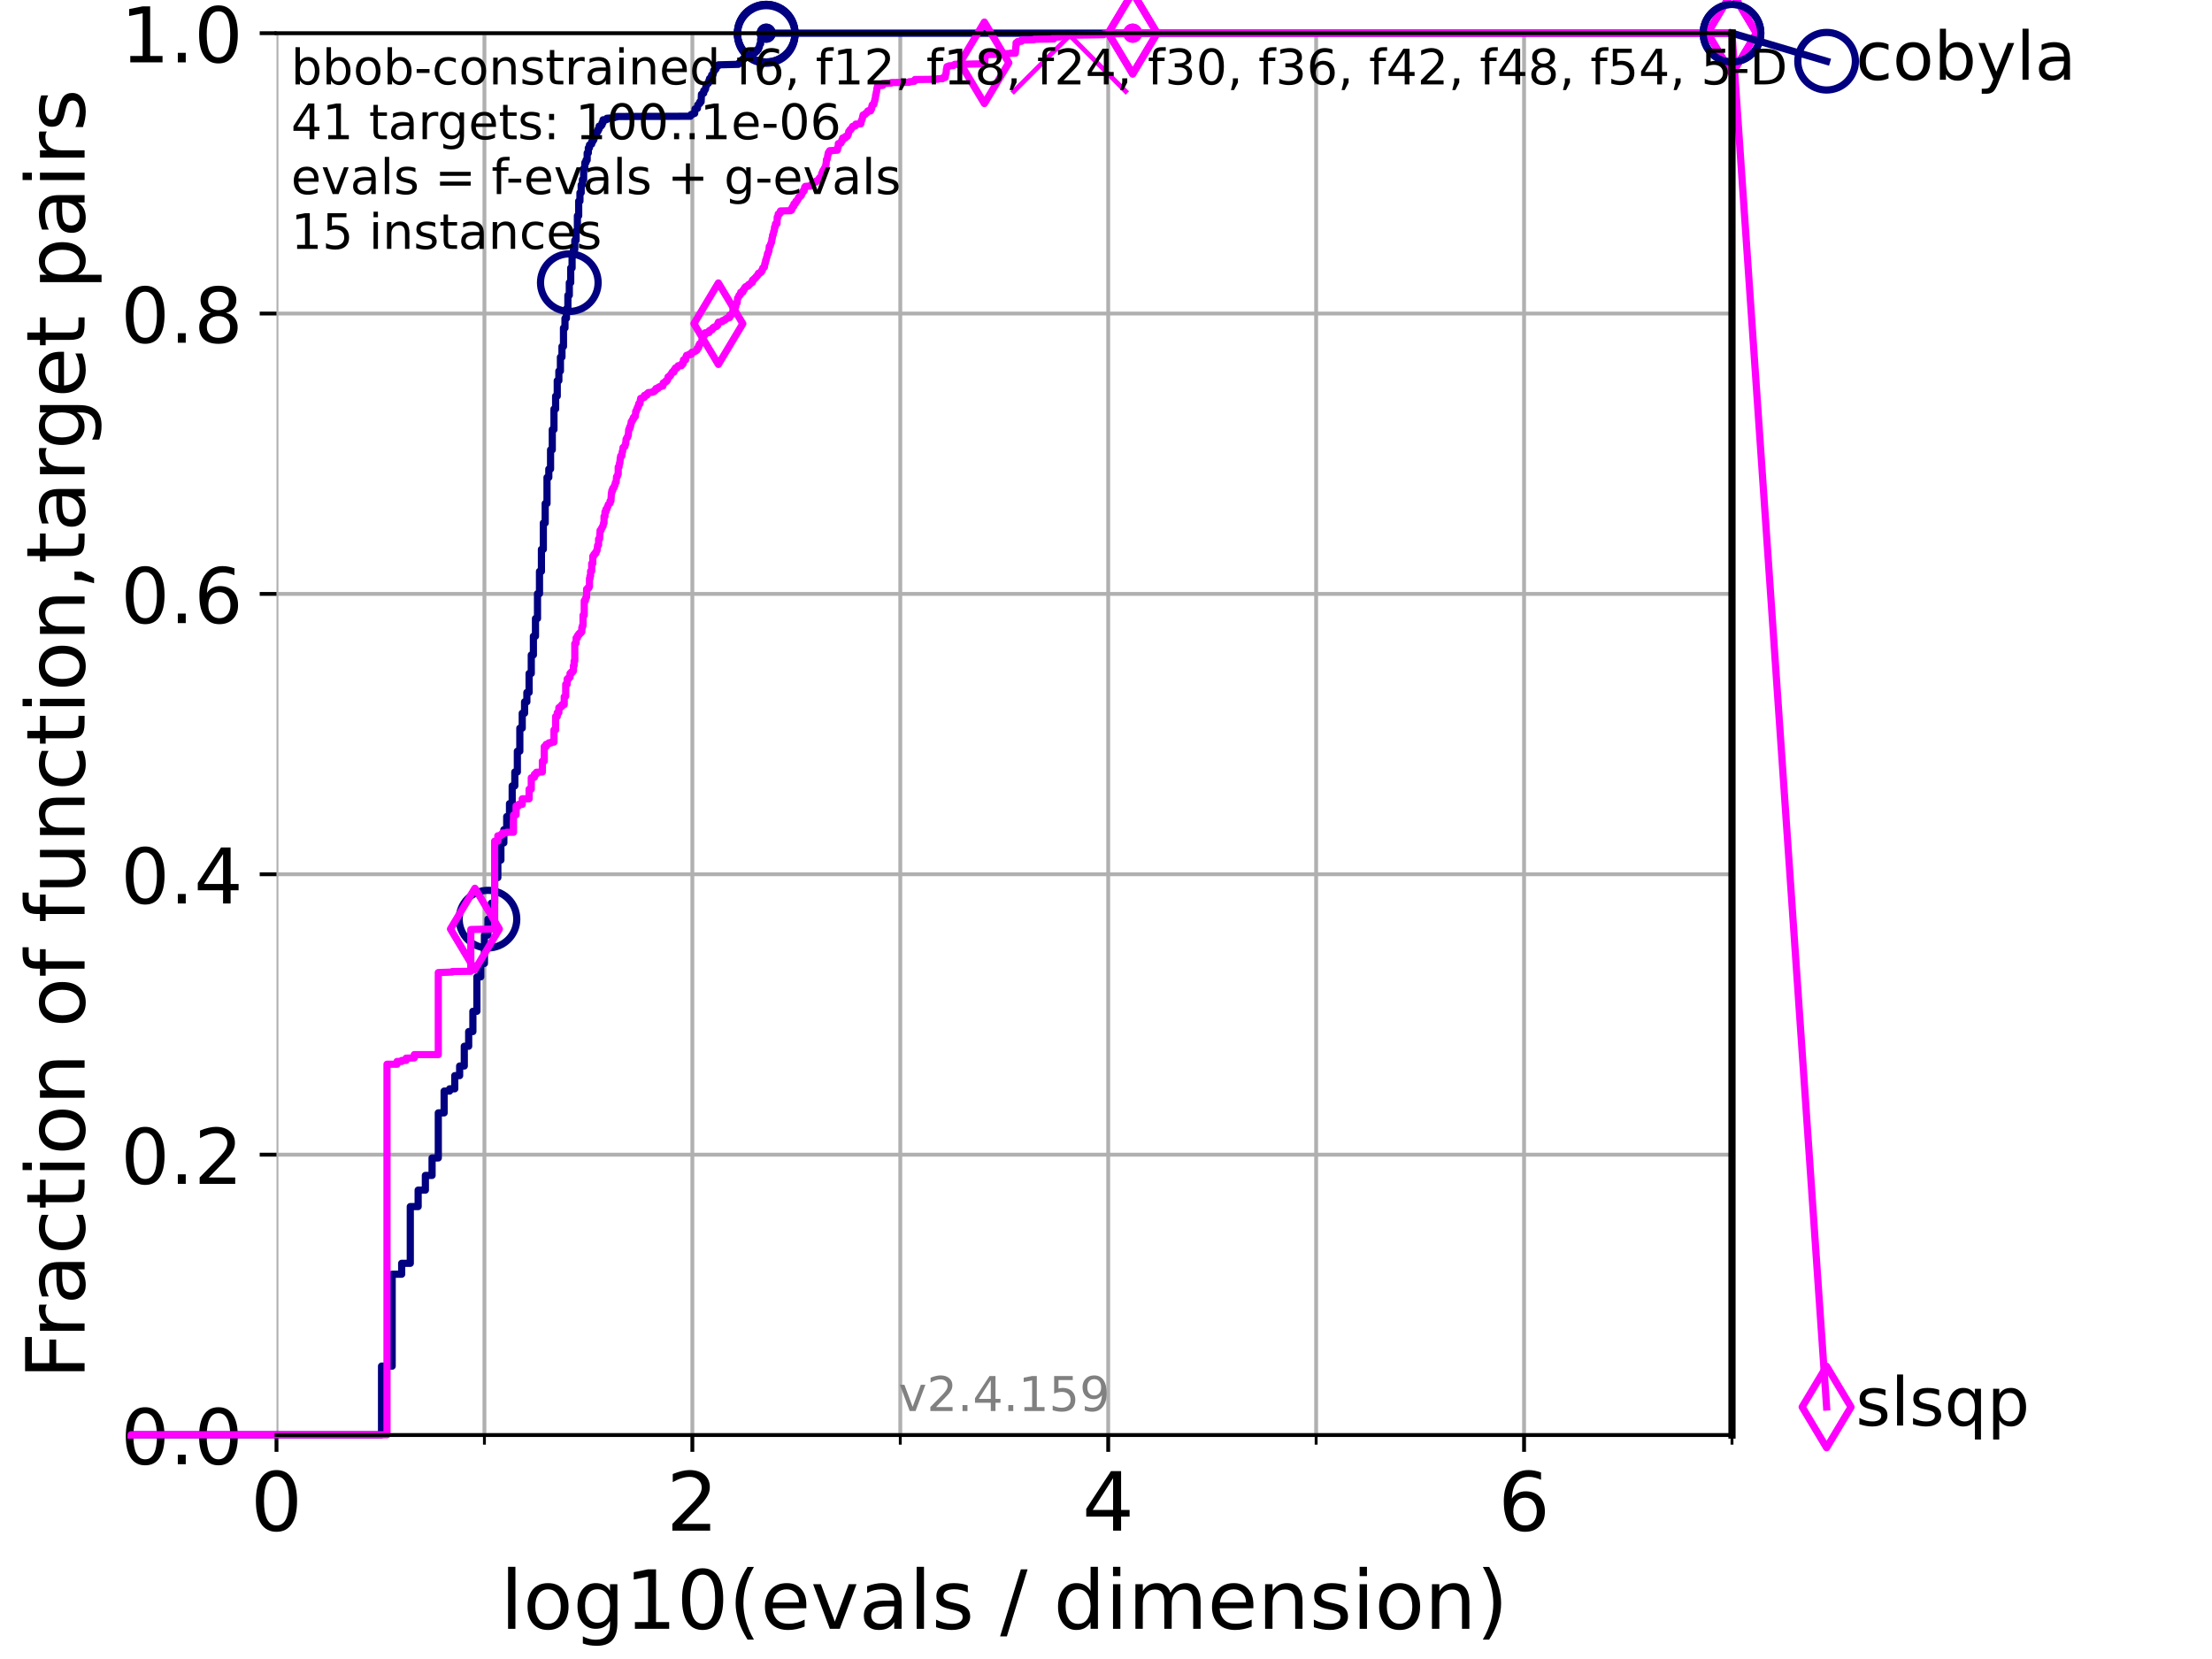 <?xml version="1.0" encoding="utf-8" standalone="no"?>
<!DOCTYPE svg PUBLIC "-//W3C//DTD SVG 1.1//EN"
  "http://www.w3.org/Graphics/SVG/1.1/DTD/svg11.dtd">
<!-- Created with matplotlib (https://matplotlib.org/) -->
<svg height="345.6pt" version="1.1" viewBox="0 0 460.8 345.6" width="460.8pt" xmlns="http://www.w3.org/2000/svg" xmlns:xlink="http://www.w3.org/1999/xlink">
 <defs>
  <style type="text/css">*{stroke-linecap:butt;stroke-linejoin:round;}</style>
 </defs>
 <g id="figure_1">
  <g id="patch_1">
   <path d="M 0 345.6 
L 460.8 345.6 
L 460.8 0 
L 0 0 
z
" style="fill:#ffffff;"/>
  </g>
  <g id="axes_1">
   <g id="patch_2">
    <path d="M 57.6 298.944 
L 360.806 298.944 
L 360.806 6.912 
L 57.6 6.912 
z
" style="fill:#ffffff;"/>
   </g>
   <g id="matplotlib.axis_1">
    <g id="xtick_1">
     <g id="line2d_1">
      <path clip-path="url(#p487e17df7c)" d="M 57.6 298.944 
L 57.6 6.912 
" style="fill:none;stroke:#b0b0b0;stroke-linecap:square;stroke-width:0.8;"/>
     </g>
     <g id="line2d_2">
      <defs>
       <path d="M 0 0 
L 0 3.5 
" id="m98d1965d28" style="stroke:#000000;stroke-width:0.8;"/>
      </defs>
      <g>
       <use style="stroke:#000000;stroke-width:0.8;" x="57.6" xlink:href="#m98d1965d28" y="298.944"/>
      </g>
     </g>
     <g id="text_1">
      <!-- 0 -->
      <g transform="translate(52.192 318.861)scale(0.17 -0.17)">
       <defs>
        <path d="M 31.781 66.406 
Q 24.172 66.406 20.328 58.906 
Q 16.5 51.422 16.5 36.375 
Q 16.5 21.391 20.328 13.891 
Q 24.172 6.391 31.781 6.391 
Q 39.453 6.391 43.281 13.891 
Q 47.125 21.391 47.125 36.375 
Q 47.125 51.422 43.281 58.906 
Q 39.453 66.406 31.781 66.406 
z
M 31.781 74.219 
Q 44.047 74.219 50.516 64.516 
Q 56.984 54.828 56.984 36.375 
Q 56.984 17.969 50.516 8.266 
Q 44.047 -1.422 31.781 -1.422 
Q 19.531 -1.422 13.062 8.266 
Q 6.594 17.969 6.594 36.375 
Q 6.594 54.828 13.062 64.516 
Q 19.531 74.219 31.781 74.219 
z
" id="DejaVuSans-48"/>
       </defs>
       <use xlink:href="#DejaVuSans-48"/>
      </g>
     </g>
    </g>
    <g id="xtick_2">
     <g id="line2d_3">
      <path clip-path="url(#p487e17df7c)" d="M 144.23 298.944 
L 144.23 6.912 
" style="fill:none;stroke:#b0b0b0;stroke-linecap:square;stroke-width:0.8;"/>
     </g>
     <g id="line2d_4">
      <g>
       <use style="stroke:#000000;stroke-width:0.8;" x="144.23" xlink:href="#m98d1965d28" y="298.944"/>
      </g>
     </g>
     <g id="text_2">
      <!-- 2 -->
      <g transform="translate(138.822 318.861)scale(0.17 -0.17)">
       <defs>
        <path d="M 19.188 8.297 
L 53.609 8.297 
L 53.609 0 
L 7.328 0 
L 7.328 8.297 
Q 12.938 14.109 22.625 23.891 
Q 32.328 33.688 34.812 36.531 
Q 39.547 41.844 41.422 45.531 
Q 43.312 49.219 43.312 52.781 
Q 43.312 58.594 39.234 62.25 
Q 35.156 65.922 28.609 65.922 
Q 23.969 65.922 18.812 64.312 
Q 13.672 62.703 7.812 59.422 
L 7.812 69.391 
Q 13.766 71.781 18.938 73 
Q 24.125 74.219 28.422 74.219 
Q 39.75 74.219 46.484 68.547 
Q 53.219 62.891 53.219 53.422 
Q 53.219 48.922 51.531 44.891 
Q 49.859 40.875 45.406 35.406 
Q 44.188 33.984 37.641 27.219 
Q 31.109 20.453 19.188 8.297 
z
" id="DejaVuSans-50"/>
       </defs>
       <use xlink:href="#DejaVuSans-50"/>
      </g>
     </g>
    </g>
    <g id="xtick_3">
     <g id="line2d_5">
      <path clip-path="url(#p487e17df7c)" d="M 230.861 298.944 
L 230.861 6.912 
" style="fill:none;stroke:#b0b0b0;stroke-linecap:square;stroke-width:0.8;"/>
     </g>
     <g id="line2d_6">
      <g>
       <use style="stroke:#000000;stroke-width:0.8;" x="230.861" xlink:href="#m98d1965d28" y="298.944"/>
      </g>
     </g>
     <g id="text_3">
      <!-- 4 -->
      <g transform="translate(225.453 318.861)scale(0.17 -0.17)">
       <defs>
        <path d="M 37.797 64.312 
L 12.891 25.391 
L 37.797 25.391 
z
M 35.203 72.906 
L 47.609 72.906 
L 47.609 25.391 
L 58.016 25.391 
L 58.016 17.188 
L 47.609 17.188 
L 47.609 0 
L 37.797 0 
L 37.797 17.188 
L 4.891 17.188 
L 4.891 26.703 
z
" id="DejaVuSans-52"/>
       </defs>
       <use xlink:href="#DejaVuSans-52"/>
      </g>
     </g>
    </g>
    <g id="xtick_4">
     <g id="line2d_7">
      <path clip-path="url(#p487e17df7c)" d="M 317.491 298.944 
L 317.491 6.912 
" style="fill:none;stroke:#b0b0b0;stroke-linecap:square;stroke-width:0.8;"/>
     </g>
     <g id="line2d_8">
      <g>
       <use style="stroke:#000000;stroke-width:0.8;" x="317.491" xlink:href="#m98d1965d28" y="298.944"/>
      </g>
     </g>
     <g id="text_4">
      <!-- 6 -->
      <g transform="translate(312.083 318.861)scale(0.17 -0.17)">
       <defs>
        <path d="M 33.016 40.375 
Q 26.375 40.375 22.484 35.828 
Q 18.609 31.297 18.609 23.391 
Q 18.609 15.531 22.484 10.953 
Q 26.375 6.391 33.016 6.391 
Q 39.656 6.391 43.531 10.953 
Q 47.406 15.531 47.406 23.391 
Q 47.406 31.297 43.531 35.828 
Q 39.656 40.375 33.016 40.375 
z
M 52.594 71.297 
L 52.594 62.312 
Q 48.875 64.062 45.094 64.984 
Q 41.312 65.922 37.594 65.922 
Q 27.828 65.922 22.672 59.328 
Q 17.531 52.734 16.797 39.406 
Q 19.672 43.656 24.016 45.922 
Q 28.375 48.188 33.594 48.188 
Q 44.578 48.188 50.953 41.516 
Q 57.328 34.859 57.328 23.391 
Q 57.328 12.156 50.688 5.359 
Q 44.047 -1.422 33.016 -1.422 
Q 20.359 -1.422 13.672 8.266 
Q 6.984 17.969 6.984 36.375 
Q 6.984 53.656 15.188 63.938 
Q 23.391 74.219 37.203 74.219 
Q 40.922 74.219 44.703 73.484 
Q 48.484 72.75 52.594 71.297 
z
" id="DejaVuSans-54"/>
       </defs>
       <use xlink:href="#DejaVuSans-54"/>
      </g>
     </g>
    </g>
    <g id="xtick_5">
     <g id="line2d_9">
      <path clip-path="url(#p487e17df7c)" d="M 100.915 298.944 
L 100.915 6.912 
" style="fill:none;stroke:#b0b0b0;stroke-linecap:square;stroke-width:0.8;"/>
     </g>
     <g id="line2d_10">
      <defs>
       <path d="M 0 0 
L 0 2 
" id="ma14f2b3150" style="stroke:#000000;stroke-width:0.6;"/>
      </defs>
      <g>
       <use style="stroke:#000000;stroke-width:0.6;" x="100.915" xlink:href="#ma14f2b3150" y="298.944"/>
      </g>
     </g>
    </g>
    <g id="xtick_6">
     <g id="line2d_11">
      <path clip-path="url(#p487e17df7c)" d="M 187.546 298.944 
L 187.546 6.912 
" style="fill:none;stroke:#b0b0b0;stroke-linecap:square;stroke-width:0.8;"/>
     </g>
     <g id="line2d_12">
      <g>
       <use style="stroke:#000000;stroke-width:0.6;" x="187.546" xlink:href="#ma14f2b3150" y="298.944"/>
      </g>
     </g>
    </g>
    <g id="xtick_7">
     <g id="line2d_13">
      <path clip-path="url(#p487e17df7c)" d="M 274.176 298.944 
L 274.176 6.912 
" style="fill:none;stroke:#b0b0b0;stroke-linecap:square;stroke-width:0.8;"/>
     </g>
     <g id="line2d_14">
      <g>
       <use style="stroke:#000000;stroke-width:0.6;" x="274.176" xlink:href="#ma14f2b3150" y="298.944"/>
      </g>
     </g>
    </g>
    <g id="xtick_8">
     <g id="line2d_15">
      <path clip-path="url(#p487e17df7c)" d="M 360.806 298.944 
L 360.806 6.912 
" style="fill:none;stroke:#b0b0b0;stroke-linecap:square;stroke-width:0.8;"/>
     </g>
     <g id="line2d_16">
      <g>
       <use style="stroke:#000000;stroke-width:0.6;" x="360.806" xlink:href="#ma14f2b3150" y="298.944"/>
      </g>
     </g>
    </g>
    <g id="text_5">
     <!-- log10(evals / dimension) -->
     <g transform="translate(104.239 339.314)scale(0.17 -0.17)">
      <defs>
       <path d="M 9.422 75.984 
L 18.406 75.984 
L 18.406 0 
L 9.422 0 
z
" id="DejaVuSans-108"/>
       <path d="M 30.609 48.391 
Q 23.391 48.391 19.188 42.75 
Q 14.984 37.109 14.984 27.297 
Q 14.984 17.484 19.156 11.844 
Q 23.344 6.203 30.609 6.203 
Q 37.797 6.203 41.984 11.859 
Q 46.188 17.531 46.188 27.297 
Q 46.188 37.016 41.984 42.703 
Q 37.797 48.391 30.609 48.391 
z
M 30.609 56 
Q 42.328 56 49.016 48.375 
Q 55.719 40.766 55.719 27.297 
Q 55.719 13.875 49.016 6.219 
Q 42.328 -1.422 30.609 -1.422 
Q 18.844 -1.422 12.172 6.219 
Q 5.516 13.875 5.516 27.297 
Q 5.516 40.766 12.172 48.375 
Q 18.844 56 30.609 56 
z
" id="DejaVuSans-111"/>
       <path d="M 45.406 27.984 
Q 45.406 37.75 41.375 43.109 
Q 37.359 48.484 30.078 48.484 
Q 22.859 48.484 18.828 43.109 
Q 14.797 37.75 14.797 27.984 
Q 14.797 18.266 18.828 12.891 
Q 22.859 7.516 30.078 7.516 
Q 37.359 7.516 41.375 12.891 
Q 45.406 18.266 45.406 27.984 
z
M 54.391 6.781 
Q 54.391 -7.172 48.188 -13.984 
Q 42 -20.797 29.203 -20.797 
Q 24.469 -20.797 20.266 -20.094 
Q 16.062 -19.391 12.109 -17.922 
L 12.109 -9.188 
Q 16.062 -11.328 19.922 -12.344 
Q 23.781 -13.375 27.781 -13.375 
Q 36.625 -13.375 41.016 -8.766 
Q 45.406 -4.156 45.406 5.172 
L 45.406 9.625 
Q 42.625 4.781 38.281 2.391 
Q 33.938 0 27.875 0 
Q 17.828 0 11.672 7.656 
Q 5.516 15.328 5.516 27.984 
Q 5.516 40.672 11.672 48.328 
Q 17.828 56 27.875 56 
Q 33.938 56 38.281 53.609 
Q 42.625 51.219 45.406 46.391 
L 45.406 54.688 
L 54.391 54.688 
z
" id="DejaVuSans-103"/>
       <path d="M 12.406 8.297 
L 28.516 8.297 
L 28.516 63.922 
L 10.984 60.406 
L 10.984 69.391 
L 28.422 72.906 
L 38.281 72.906 
L 38.281 8.297 
L 54.391 8.297 
L 54.391 0 
L 12.406 0 
z
" id="DejaVuSans-49"/>
       <path d="M 31 75.875 
Q 24.469 64.656 21.281 53.656 
Q 18.109 42.672 18.109 31.391 
Q 18.109 20.125 21.312 9.062 
Q 24.516 -2 31 -13.188 
L 23.188 -13.188 
Q 15.875 -1.703 12.234 9.375 
Q 8.594 20.453 8.594 31.391 
Q 8.594 42.281 12.203 53.312 
Q 15.828 64.359 23.188 75.875 
z
" id="DejaVuSans-40"/>
       <path d="M 56.203 29.594 
L 56.203 25.203 
L 14.891 25.203 
Q 15.484 15.922 20.484 11.062 
Q 25.484 6.203 34.422 6.203 
Q 39.594 6.203 44.453 7.469 
Q 49.312 8.734 54.109 11.281 
L 54.109 2.781 
Q 49.266 0.734 44.188 -0.344 
Q 39.109 -1.422 33.891 -1.422 
Q 20.797 -1.422 13.156 6.188 
Q 5.516 13.812 5.516 26.812 
Q 5.516 40.234 12.766 48.109 
Q 20.016 56 32.328 56 
Q 43.359 56 49.781 48.891 
Q 56.203 41.797 56.203 29.594 
z
M 47.219 32.234 
Q 47.125 39.594 43.094 43.984 
Q 39.062 48.391 32.422 48.391 
Q 24.906 48.391 20.391 44.141 
Q 15.875 39.891 15.188 32.172 
z
" id="DejaVuSans-101"/>
       <path d="M 2.984 54.688 
L 12.5 54.688 
L 29.594 8.797 
L 46.688 54.688 
L 56.203 54.688 
L 35.688 0 
L 23.484 0 
z
" id="DejaVuSans-118"/>
       <path d="M 34.281 27.484 
Q 23.391 27.484 19.188 25 
Q 14.984 22.516 14.984 16.5 
Q 14.984 11.719 18.141 8.906 
Q 21.297 6.109 26.703 6.109 
Q 34.188 6.109 38.703 11.406 
Q 43.219 16.703 43.219 25.484 
L 43.219 27.484 
z
M 52.203 31.203 
L 52.203 0 
L 43.219 0 
L 43.219 8.297 
Q 40.141 3.328 35.547 0.953 
Q 30.953 -1.422 24.312 -1.422 
Q 15.922 -1.422 10.953 3.297 
Q 6 8.016 6 15.922 
Q 6 25.141 12.172 29.828 
Q 18.359 34.516 30.609 34.516 
L 43.219 34.516 
L 43.219 35.406 
Q 43.219 41.609 39.141 45 
Q 35.062 48.391 27.688 48.391 
Q 23 48.391 18.547 47.266 
Q 14.109 46.141 10.016 43.891 
L 10.016 52.203 
Q 14.938 54.109 19.578 55.047 
Q 24.219 56 28.609 56 
Q 40.484 56 46.344 49.844 
Q 52.203 43.703 52.203 31.203 
z
" id="DejaVuSans-97"/>
       <path d="M 44.281 53.078 
L 44.281 44.578 
Q 40.484 46.531 36.375 47.5 
Q 32.281 48.484 27.875 48.484 
Q 21.188 48.484 17.844 46.438 
Q 14.5 44.391 14.5 40.281 
Q 14.5 37.156 16.891 35.375 
Q 19.281 33.594 26.516 31.984 
L 29.594 31.297 
Q 39.156 29.25 43.188 25.516 
Q 47.219 21.781 47.219 15.094 
Q 47.219 7.469 41.188 3.016 
Q 35.156 -1.422 24.609 -1.422 
Q 20.219 -1.422 15.453 -0.562 
Q 10.688 0.297 5.422 2 
L 5.422 11.281 
Q 10.406 8.688 15.234 7.391 
Q 20.062 6.109 24.812 6.109 
Q 31.156 6.109 34.562 8.281 
Q 37.984 10.453 37.984 14.406 
Q 37.984 18.062 35.516 20.016 
Q 33.062 21.969 24.703 23.781 
L 21.578 24.516 
Q 13.234 26.266 9.516 29.906 
Q 5.812 33.547 5.812 39.891 
Q 5.812 47.609 11.281 51.797 
Q 16.75 56 26.812 56 
Q 31.781 56 36.172 55.266 
Q 40.578 54.547 44.281 53.078 
z
" id="DejaVuSans-115"/>
       <path id="DejaVuSans-32"/>
       <path d="M 25.391 72.906 
L 33.688 72.906 
L 8.297 -9.281 
L 0 -9.281 
z
" id="DejaVuSans-47"/>
       <path d="M 45.406 46.391 
L 45.406 75.984 
L 54.391 75.984 
L 54.391 0 
L 45.406 0 
L 45.406 8.203 
Q 42.578 3.328 38.25 0.953 
Q 33.938 -1.422 27.875 -1.422 
Q 17.969 -1.422 11.734 6.484 
Q 5.516 14.406 5.516 27.297 
Q 5.516 40.188 11.734 48.094 
Q 17.969 56 27.875 56 
Q 33.938 56 38.25 53.625 
Q 42.578 51.266 45.406 46.391 
z
M 14.797 27.297 
Q 14.797 17.391 18.875 11.75 
Q 22.953 6.109 30.078 6.109 
Q 37.203 6.109 41.297 11.75 
Q 45.406 17.391 45.406 27.297 
Q 45.406 37.203 41.297 42.844 
Q 37.203 48.484 30.078 48.484 
Q 22.953 48.484 18.875 42.844 
Q 14.797 37.203 14.797 27.297 
z
" id="DejaVuSans-100"/>
       <path d="M 9.422 54.688 
L 18.406 54.688 
L 18.406 0 
L 9.422 0 
z
M 9.422 75.984 
L 18.406 75.984 
L 18.406 64.594 
L 9.422 64.594 
z
" id="DejaVuSans-105"/>
       <path d="M 52 44.188 
Q 55.375 50.25 60.062 53.125 
Q 64.75 56 71.094 56 
Q 79.641 56 84.281 50.016 
Q 88.922 44.047 88.922 33.016 
L 88.922 0 
L 79.891 0 
L 79.891 32.719 
Q 79.891 40.578 77.094 44.375 
Q 74.312 48.188 68.609 48.188 
Q 61.625 48.188 57.562 43.547 
Q 53.516 38.922 53.516 30.906 
L 53.516 0 
L 44.484 0 
L 44.484 32.719 
Q 44.484 40.625 41.703 44.406 
Q 38.922 48.188 33.109 48.188 
Q 26.219 48.188 22.156 43.531 
Q 18.109 38.875 18.109 30.906 
L 18.109 0 
L 9.078 0 
L 9.078 54.688 
L 18.109 54.688 
L 18.109 46.188 
Q 21.188 51.219 25.484 53.609 
Q 29.781 56 35.688 56 
Q 41.656 56 45.828 52.969 
Q 50 49.953 52 44.188 
z
" id="DejaVuSans-109"/>
       <path d="M 54.891 33.016 
L 54.891 0 
L 45.906 0 
L 45.906 32.719 
Q 45.906 40.484 42.875 44.328 
Q 39.844 48.188 33.797 48.188 
Q 26.516 48.188 22.312 43.547 
Q 18.109 38.922 18.109 30.906 
L 18.109 0 
L 9.078 0 
L 9.078 54.688 
L 18.109 54.688 
L 18.109 46.188 
Q 21.344 51.125 25.703 53.562 
Q 30.078 56 35.797 56 
Q 45.219 56 50.047 50.172 
Q 54.891 44.344 54.891 33.016 
z
" id="DejaVuSans-110"/>
       <path d="M 8.016 75.875 
L 15.828 75.875 
Q 23.141 64.359 26.781 53.312 
Q 30.422 42.281 30.422 31.391 
Q 30.422 20.453 26.781 9.375 
Q 23.141 -1.703 15.828 -13.188 
L 8.016 -13.188 
Q 14.5 -2 17.703 9.062 
Q 20.906 20.125 20.906 31.391 
Q 20.906 42.672 17.703 53.656 
Q 14.5 64.656 8.016 75.875 
z
" id="DejaVuSans-41"/>
      </defs>
      <use xlink:href="#DejaVuSans-108"/>
      <use x="27.783" xlink:href="#DejaVuSans-111"/>
      <use x="88.965" xlink:href="#DejaVuSans-103"/>
      <use x="152.441" xlink:href="#DejaVuSans-49"/>
      <use x="216.064" xlink:href="#DejaVuSans-48"/>
      <use x="279.688" xlink:href="#DejaVuSans-40"/>
      <use x="318.701" xlink:href="#DejaVuSans-101"/>
      <use x="380.225" xlink:href="#DejaVuSans-118"/>
      <use x="439.404" xlink:href="#DejaVuSans-97"/>
      <use x="500.684" xlink:href="#DejaVuSans-108"/>
      <use x="528.467" xlink:href="#DejaVuSans-115"/>
      <use x="580.566" xlink:href="#DejaVuSans-32"/>
      <use x="612.354" xlink:href="#DejaVuSans-47"/>
      <use x="646.045" xlink:href="#DejaVuSans-32"/>
      <use x="677.832" xlink:href="#DejaVuSans-100"/>
      <use x="741.309" xlink:href="#DejaVuSans-105"/>
      <use x="769.092" xlink:href="#DejaVuSans-109"/>
      <use x="866.504" xlink:href="#DejaVuSans-101"/>
      <use x="928.027" xlink:href="#DejaVuSans-110"/>
      <use x="991.406" xlink:href="#DejaVuSans-115"/>
      <use x="1043.506" xlink:href="#DejaVuSans-105"/>
      <use x="1071.289" xlink:href="#DejaVuSans-111"/>
      <use x="1132.471" xlink:href="#DejaVuSans-110"/>
      <use x="1195.85" xlink:href="#DejaVuSans-41"/>
     </g>
    </g>
   </g>
   <g id="matplotlib.axis_2">
    <g id="ytick_1">
     <g id="line2d_17">
      <path clip-path="url(#p487e17df7c)" d="M 57.6 298.944 
L 360.806 298.944 
" style="fill:none;stroke:#b0b0b0;stroke-linecap:square;stroke-width:0.8;"/>
     </g>
     <g id="line2d_18">
      <defs>
       <path d="M 0 0 
L -3.5 0 
" id="m2285a97d52" style="stroke:#000000;stroke-width:0.8;"/>
      </defs>
      <g>
       <use style="stroke:#000000;stroke-width:0.8;" x="57.6" xlink:href="#m2285a97d52" y="298.944"/>
      </g>
     </g>
     <g id="text_6">
      <!-- 0.0 -->
      <g transform="translate(25.155 305.023)scale(0.16 -0.16)">
       <defs>
        <path d="M 10.688 12.406 
L 21 12.406 
L 21 0 
L 10.688 0 
z
" id="DejaVuSans-46"/>
       </defs>
       <use xlink:href="#DejaVuSans-48"/>
       <use x="63.623" xlink:href="#DejaVuSans-46"/>
       <use x="95.41" xlink:href="#DejaVuSans-48"/>
      </g>
     </g>
    </g>
    <g id="ytick_2">
     <g id="line2d_19">
      <path clip-path="url(#p487e17df7c)" d="M 57.6 240.538 
L 360.806 240.538 
" style="fill:none;stroke:#b0b0b0;stroke-linecap:square;stroke-width:0.8;"/>
     </g>
     <g id="line2d_20">
      <g>
       <use style="stroke:#000000;stroke-width:0.8;" x="57.6" xlink:href="#m2285a97d52" y="240.538"/>
      </g>
     </g>
     <g id="text_7">
      <!-- 0.2 -->
      <g transform="translate(25.155 246.616)scale(0.16 -0.16)">
       <use xlink:href="#DejaVuSans-48"/>
       <use x="63.623" xlink:href="#DejaVuSans-46"/>
       <use x="95.41" xlink:href="#DejaVuSans-50"/>
      </g>
     </g>
    </g>
    <g id="ytick_3">
     <g id="line2d_21">
      <path clip-path="url(#p487e17df7c)" d="M 57.6 182.131 
L 360.806 182.131 
" style="fill:none;stroke:#b0b0b0;stroke-linecap:square;stroke-width:0.8;"/>
     </g>
     <g id="line2d_22">
      <g>
       <use style="stroke:#000000;stroke-width:0.8;" x="57.6" xlink:href="#m2285a97d52" y="182.131"/>
      </g>
     </g>
     <g id="text_8">
      <!-- 0.4 -->
      <g transform="translate(25.155 188.21)scale(0.16 -0.16)">
       <use xlink:href="#DejaVuSans-48"/>
       <use x="63.623" xlink:href="#DejaVuSans-46"/>
       <use x="95.41" xlink:href="#DejaVuSans-52"/>
      </g>
     </g>
    </g>
    <g id="ytick_4">
     <g id="line2d_23">
      <path clip-path="url(#p487e17df7c)" d="M 57.6 123.725 
L 360.806 123.725 
" style="fill:none;stroke:#b0b0b0;stroke-linecap:square;stroke-width:0.8;"/>
     </g>
     <g id="line2d_24">
      <g>
       <use style="stroke:#000000;stroke-width:0.8;" x="57.6" xlink:href="#m2285a97d52" y="123.725"/>
      </g>
     </g>
     <g id="text_9">
      <!-- 0.6 -->
      <g transform="translate(25.155 129.804)scale(0.16 -0.16)">
       <use xlink:href="#DejaVuSans-48"/>
       <use x="63.623" xlink:href="#DejaVuSans-46"/>
       <use x="95.41" xlink:href="#DejaVuSans-54"/>
      </g>
     </g>
    </g>
    <g id="ytick_5">
     <g id="line2d_25">
      <path clip-path="url(#p487e17df7c)" d="M 57.6 65.318 
L 360.806 65.318 
" style="fill:none;stroke:#b0b0b0;stroke-linecap:square;stroke-width:0.8;"/>
     </g>
     <g id="line2d_26">
      <g>
       <use style="stroke:#000000;stroke-width:0.8;" x="57.6" xlink:href="#m2285a97d52" y="65.318"/>
      </g>
     </g>
     <g id="text_10">
      <!-- 0.8 -->
      <g transform="translate(25.155 71.397)scale(0.16 -0.16)">
       <defs>
        <path d="M 31.781 34.625 
Q 24.75 34.625 20.719 30.859 
Q 16.703 27.094 16.703 20.516 
Q 16.703 13.922 20.719 10.156 
Q 24.75 6.391 31.781 6.391 
Q 38.812 6.391 42.859 10.172 
Q 46.922 13.969 46.922 20.516 
Q 46.922 27.094 42.891 30.859 
Q 38.875 34.625 31.781 34.625 
z
M 21.922 38.812 
Q 15.578 40.375 12.031 44.719 
Q 8.5 49.078 8.5 55.328 
Q 8.5 64.062 14.719 69.141 
Q 20.953 74.219 31.781 74.219 
Q 42.672 74.219 48.875 69.141 
Q 55.078 64.062 55.078 55.328 
Q 55.078 49.078 51.531 44.719 
Q 48 40.375 41.703 38.812 
Q 48.828 37.156 52.797 32.312 
Q 56.781 27.484 56.781 20.516 
Q 56.781 9.906 50.312 4.234 
Q 43.844 -1.422 31.781 -1.422 
Q 19.734 -1.422 13.25 4.234 
Q 6.781 9.906 6.781 20.516 
Q 6.781 27.484 10.781 32.312 
Q 14.797 37.156 21.922 38.812 
z
M 18.312 54.391 
Q 18.312 48.734 21.844 45.562 
Q 25.391 42.391 31.781 42.391 
Q 38.141 42.391 41.719 45.562 
Q 45.312 48.734 45.312 54.391 
Q 45.312 60.062 41.719 63.234 
Q 38.141 66.406 31.781 66.406 
Q 25.391 66.406 21.844 63.234 
Q 18.312 60.062 18.312 54.391 
z
" id="DejaVuSans-56"/>
       </defs>
       <use xlink:href="#DejaVuSans-48"/>
       <use x="63.623" xlink:href="#DejaVuSans-46"/>
       <use x="95.41" xlink:href="#DejaVuSans-56"/>
      </g>
     </g>
    </g>
    <g id="ytick_6">
     <g id="line2d_27">
      <path clip-path="url(#p487e17df7c)" d="M 57.6 6.912 
L 360.806 6.912 
" style="fill:none;stroke:#b0b0b0;stroke-linecap:square;stroke-width:0.8;"/>
     </g>
     <g id="line2d_28">
      <g>
       <use style="stroke:#000000;stroke-width:0.8;" x="57.6" xlink:href="#m2285a97d52" y="6.912"/>
      </g>
     </g>
     <g id="text_11">
      <!-- 1.0 -->
      <g transform="translate(25.155 12.991)scale(0.16 -0.16)">
       <use xlink:href="#DejaVuSans-49"/>
       <use x="63.623" xlink:href="#DejaVuSans-46"/>
       <use x="95.41" xlink:href="#DejaVuSans-48"/>
      </g>
     </g>
    </g>
    <g id="text_12">
     <!-- Fraction of function,target pairs -->
     <g transform="translate(17.62 287.313)rotate(-90)scale(0.17 -0.17)">
      <defs>
       <path d="M 9.812 72.906 
L 51.703 72.906 
L 51.703 64.594 
L 19.672 64.594 
L 19.672 43.109 
L 48.578 43.109 
L 48.578 34.812 
L 19.672 34.812 
L 19.672 0 
L 9.812 0 
z
" id="DejaVuSans-70"/>
       <path d="M 41.109 46.297 
Q 39.594 47.172 37.812 47.578 
Q 36.031 48 33.891 48 
Q 26.266 48 22.188 43.047 
Q 18.109 38.094 18.109 28.812 
L 18.109 0 
L 9.078 0 
L 9.078 54.688 
L 18.109 54.688 
L 18.109 46.188 
Q 20.953 51.172 25.484 53.578 
Q 30.031 56 36.531 56 
Q 37.453 56 38.578 55.875 
Q 39.703 55.766 41.062 55.516 
z
" id="DejaVuSans-114"/>
       <path d="M 48.781 52.594 
L 48.781 44.188 
Q 44.969 46.297 41.141 47.344 
Q 37.312 48.391 33.406 48.391 
Q 24.656 48.391 19.812 42.844 
Q 14.984 37.312 14.984 27.297 
Q 14.984 17.281 19.812 11.734 
Q 24.656 6.203 33.406 6.203 
Q 37.312 6.203 41.141 7.25 
Q 44.969 8.297 48.781 10.406 
L 48.781 2.094 
Q 45.016 0.344 40.984 -0.531 
Q 36.969 -1.422 32.422 -1.422 
Q 20.062 -1.422 12.781 6.344 
Q 5.516 14.109 5.516 27.297 
Q 5.516 40.672 12.859 48.328 
Q 20.219 56 33.016 56 
Q 37.156 56 41.109 55.141 
Q 45.062 54.297 48.781 52.594 
z
" id="DejaVuSans-99"/>
       <path d="M 18.312 70.219 
L 18.312 54.688 
L 36.812 54.688 
L 36.812 47.703 
L 18.312 47.703 
L 18.312 18.016 
Q 18.312 11.328 20.141 9.422 
Q 21.969 7.516 27.594 7.516 
L 36.812 7.516 
L 36.812 0 
L 27.594 0 
Q 17.188 0 13.234 3.875 
Q 9.281 7.766 9.281 18.016 
L 9.281 47.703 
L 2.688 47.703 
L 2.688 54.688 
L 9.281 54.688 
L 9.281 70.219 
z
" id="DejaVuSans-116"/>
       <path d="M 37.109 75.984 
L 37.109 68.5 
L 28.516 68.5 
Q 23.688 68.5 21.797 66.547 
Q 19.922 64.594 19.922 59.516 
L 19.922 54.688 
L 34.719 54.688 
L 34.719 47.703 
L 19.922 47.703 
L 19.922 0 
L 10.891 0 
L 10.891 47.703 
L 2.297 47.703 
L 2.297 54.688 
L 10.891 54.688 
L 10.891 58.5 
Q 10.891 67.625 15.141 71.797 
Q 19.391 75.984 28.609 75.984 
z
" id="DejaVuSans-102"/>
       <path d="M 8.5 21.578 
L 8.5 54.688 
L 17.484 54.688 
L 17.484 21.922 
Q 17.484 14.156 20.5 10.266 
Q 23.531 6.391 29.594 6.391 
Q 36.859 6.391 41.078 11.031 
Q 45.312 15.672 45.312 23.688 
L 45.312 54.688 
L 54.297 54.688 
L 54.297 0 
L 45.312 0 
L 45.312 8.406 
Q 42.047 3.422 37.719 1 
Q 33.406 -1.422 27.688 -1.422 
Q 18.266 -1.422 13.375 4.438 
Q 8.5 10.297 8.5 21.578 
z
M 31.109 56 
z
" id="DejaVuSans-117"/>
       <path d="M 11.719 12.406 
L 22.016 12.406 
L 22.016 4 
L 14.016 -11.625 
L 7.719 -11.625 
L 11.719 4 
z
" id="DejaVuSans-44"/>
       <path d="M 18.109 8.203 
L 18.109 -20.797 
L 9.078 -20.797 
L 9.078 54.688 
L 18.109 54.688 
L 18.109 46.391 
Q 20.953 51.266 25.266 53.625 
Q 29.594 56 35.594 56 
Q 45.562 56 51.781 48.094 
Q 58.016 40.188 58.016 27.297 
Q 58.016 14.406 51.781 6.484 
Q 45.562 -1.422 35.594 -1.422 
Q 29.594 -1.422 25.266 0.953 
Q 20.953 3.328 18.109 8.203 
z
M 48.688 27.297 
Q 48.688 37.203 44.609 42.844 
Q 40.531 48.484 33.406 48.484 
Q 26.266 48.484 22.188 42.844 
Q 18.109 37.203 18.109 27.297 
Q 18.109 17.391 22.188 11.75 
Q 26.266 6.109 33.406 6.109 
Q 40.531 6.109 44.609 11.75 
Q 48.688 17.391 48.688 27.297 
z
" id="DejaVuSans-112"/>
      </defs>
      <use xlink:href="#DejaVuSans-70"/>
      <use x="50.27" xlink:href="#DejaVuSans-114"/>
      <use x="91.383" xlink:href="#DejaVuSans-97"/>
      <use x="152.662" xlink:href="#DejaVuSans-99"/>
      <use x="207.643" xlink:href="#DejaVuSans-116"/>
      <use x="246.852" xlink:href="#DejaVuSans-105"/>
      <use x="274.635" xlink:href="#DejaVuSans-111"/>
      <use x="335.816" xlink:href="#DejaVuSans-110"/>
      <use x="399.195" xlink:href="#DejaVuSans-32"/>
      <use x="430.982" xlink:href="#DejaVuSans-111"/>
      <use x="492.164" xlink:href="#DejaVuSans-102"/>
      <use x="527.369" xlink:href="#DejaVuSans-32"/>
      <use x="559.156" xlink:href="#DejaVuSans-102"/>
      <use x="594.361" xlink:href="#DejaVuSans-117"/>
      <use x="657.74" xlink:href="#DejaVuSans-110"/>
      <use x="721.119" xlink:href="#DejaVuSans-99"/>
      <use x="776.1" xlink:href="#DejaVuSans-116"/>
      <use x="815.309" xlink:href="#DejaVuSans-105"/>
      <use x="843.092" xlink:href="#DejaVuSans-111"/>
      <use x="904.273" xlink:href="#DejaVuSans-110"/>
      <use x="967.652" xlink:href="#DejaVuSans-44"/>
      <use x="999.439" xlink:href="#DejaVuSans-116"/>
      <use x="1038.648" xlink:href="#DejaVuSans-97"/>
      <use x="1099.928" xlink:href="#DejaVuSans-114"/>
      <use x="1139.291" xlink:href="#DejaVuSans-103"/>
      <use x="1202.768" xlink:href="#DejaVuSans-101"/>
      <use x="1264.291" xlink:href="#DejaVuSans-116"/>
      <use x="1303.5" xlink:href="#DejaVuSans-32"/>
      <use x="1335.287" xlink:href="#DejaVuSans-112"/>
      <use x="1398.764" xlink:href="#DejaVuSans-97"/>
      <use x="1460.043" xlink:href="#DejaVuSans-105"/>
      <use x="1487.826" xlink:href="#DejaVuSans-114"/>
      <use x="1528.939" xlink:href="#DejaVuSans-115"/>
     </g>
    </g>
   </g>
   <g id="line2d_29">
    <defs>
     <path d="M 0 1.5 
C 0.398 1.5 0.779 1.342 1.061 1.061 
C 1.342 0.779 1.5 0.398 1.5 0 
C 1.5 -0.398 1.342 -0.779 1.061 -1.061 
C 0.779 -1.342 0.398 -1.5 0 -1.5 
C -0.398 -1.5 -0.779 -1.342 -1.061 -1.061 
C -1.342 -0.779 -1.5 -0.398 -1.5 0 
C -1.5 0.398 -1.342 0.779 -1.061 1.061 
C -0.779 1.342 -0.398 1.5 0 1.5 
z
" id="m0b332a02fb" style="stroke:#000080;"/>
    </defs>
    <g>
     <use style="fill:#000080;stroke:#000080;" x="159.619" xlink:href="#m0b332a02fb" y="6.912"/>
     <use style="fill:#000080;stroke:#000080;" x="159.619" xlink:href="#m0b332a02fb" y="6.912"/>
    </g>
   </g>
   <g id="line2d_30">
    <path d="M 27.324 298.944 
L 27.324 298.891 
L 79.481 298.891 
L 79.481 284.593 
L 81.696 284.593 
L 81.696 265.441 
L 83.678 265.441 
L 83.678 263.172 
L 85.471 263.172 
L 85.471 251.354 
L 87.108 251.354 
L 87.108 247.924 
L 88.614 247.924 
L 88.614 244.864 
L 90.008 244.864 
L 90.008 241.223 
L 91.306 241.223 
L 91.306 231.832 
L 92.52 231.832 
L 92.52 227.295 
L 93.66 227.295 
L 93.66 226.82 
L 94.736 226.82 
L 94.736 224.076 
L 95.753 224.076 
L 95.753 222.071 
L 96.718 222.071 
L 96.718 217.956 
L 97.635 217.956 
L 97.635 214.896 
L 98.51 214.896 
L 98.51 210.675 
L 99.347 210.675 
L 99.347 203.499 
L 100.147 203.499 
L 100.147 200.703 
L 100.915 200.703 
L 100.915 194.794 
L 101.653 194.794 
L 101.653 191.47 
L 102.363 191.47 
L 102.363 188.146 
L 103.047 188.146 
L 103.047 182.817 
L 103.707 182.817 
L 103.707 179.177 
L 104.345 179.177 
L 104.345 175.589 
L 104.962 175.589 
L 104.962 172.845 
L 105.559 172.845 
L 105.559 170.102 
L 106.138 170.102 
L 106.138 167.411 
L 106.699 167.411 
L 106.699 163.718 
L 107.245 163.718 
L 107.245 160.816 
L 107.775 160.816 
L 107.775 156.489 
L 108.29 156.489 
L 108.29 151.688 
L 108.792 151.688 
L 108.792 148.575 
L 109.28 148.575 
L 109.28 146.201 
L 109.757 146.201 
L 109.757 144.249 
L 110.221 144.249 
L 110.221 140.292 
L 110.675 140.292 
L 110.675 136.44 
L 111.117 136.44 
L 111.117 132.536 
L 111.55 132.536 
L 111.55 128.843 
L 111.972 128.843 
L 111.972 123.672 
L 112.386 123.672 
L 112.386 119.029 
L 112.79 119.029 
L 112.79 114.439 
L 113.186 114.439 
L 113.186 108.952 
L 113.574 108.952 
L 113.574 104.889 
L 113.954 104.889 
L 113.954 99.455 
L 114.327 99.455 
L 114.327 97.714 
L 114.692 97.714 
L 114.692 93.704 
L 115.051 93.704 
L 115.051 89.483 
L 115.402 89.483 
L 115.402 85.209 
L 115.747 85.209 
L 115.747 82.518 
L 116.086 82.518 
L 116.086 79.3 
L 116.419 79.3 
L 116.419 77.295 
L 116.746 77.295 
L 116.746 74.393 
L 117.068 74.393 
L 117.068 72.177 
L 117.384 72.177 
L 117.384 68.326 
L 117.695 68.326 
L 117.695 66.321 
L 118.001 66.321 
L 118.001 64.316 
L 118.302 64.316 
L 118.302 61.52 
L 118.598 61.52 
L 118.598 58.882 
L 118.89 58.882 
L 118.89 55.821 
L 119.177 55.821 
L 119.177 53.289 
L 119.46 53.289 
L 119.46 51.97 
L 119.739 51.97 
L 119.739 50.07 
L 120.013 50.07 
L 120.013 48.118 
L 120.284 48.118 
L 120.284 44.953 
L 120.551 44.953 
L 120.551 41.893 
L 120.814 41.893 
L 120.814 40.151 
L 121.073 40.151 
L 121.073 38.516 
L 121.329 38.516 
L 121.329 37.408 
L 121.582 37.408 
L 121.582 35.086 
L 121.831 35.086 
L 121.831 33.873 
L 122.077 33.873 
L 122.077 33.345 
L 122.32 33.345 
L 122.32 31.868 
L 122.559 31.868 
L 122.559 30.813 
L 122.796 30.813 
L 122.796 30.18 
L 123.03 30.18 
L 123.03 30.021 
L 123.26 30.021 
L 123.26 29.494 
L 123.488 29.494 
L 123.488 29.124 
L 123.714 29.124 
L 123.714 28.544 
L 123.936 28.544 
L 123.936 28.175 
L 124.156 28.175 
L 124.156 27.7 
L 124.374 27.7 
L 124.374 27.33 
L 124.589 27.33 
L 124.589 26.908 
L 124.801 26.908 
L 124.801 26.275 
L 125.219 26.275 
L 125.219 26.011 
L 125.425 26.011 
L 125.425 25.537 
L 125.628 25.537 
L 125.628 24.956 
L 126.421 24.903 
L 126.421 24.64 
L 127.911 24.534 
L 127.911 24.429 
L 128.441 24.376 
L 128.441 24.27 
L 143.812 24.218 
L 143.889 24.007 
L 143.965 24.007 
L 143.965 23.848 
L 144.343 23.796 
L 144.343 23.69 
L 144.713 23.637 
L 144.786 22.688 
L 145.291 22.582 
L 145.362 21.843 
L 145.503 21.843 
L 145.503 21.685 
L 145.782 21.58 
L 145.782 21.21 
L 146.058 21.21 
L 146.126 19.627 
L 146.396 19.522 
L 146.396 19.416 
L 146.596 19.416 
L 146.596 18.889 
L 146.86 18.783 
L 146.925 18.519 
L 146.99 18.519 
L 147.055 17.939 
L 147.184 17.834 
L 147.248 17.464 
L 147.566 17.359 
L 147.566 17.148 
L 147.691 17.148 
L 147.691 16.726 
L 147.816 16.726 
L 147.816 16.356 
L 148.063 16.251 
L 148.125 16.145 
L 148.186 16.145 
L 148.247 15.618 
L 148.548 15.512 
L 148.608 15.09 
L 148.667 15.09 
L 148.667 14.668 
L 148.904 14.668 
L 148.904 14.457 
L 149.137 14.404 
L 149.195 14.035 
L 149.31 14.035 
L 149.367 13.718 
L 149.652 13.718 
L 149.652 13.507 
L 153.832 13.402 
L 153.832 13.191 
L 154.234 13.138 
L 154.234 12.821 
L 154.41 12.821 
L 154.41 12.557 
L 154.671 12.452 
L 154.671 12.346 
L 154.971 12.346 
L 154.971 12.03 
L 155.225 12.03 
L 155.225 11.872 
L 155.599 11.766 
L 155.599 11.608 
L 156.086 11.502 
L 156.086 11.397 
L 156.364 11.291 
L 156.364 11.238 
L 156.985 11.238 
L 156.985 11.08 
L 157.363 10.975 
L 157.438 10.658 
L 157.697 10.658 
L 157.697 10.341 
L 157.989 10.289 
L 158.098 9.867 
L 158.169 9.867 
L 158.277 9.233 
L 158.454 9.128 
L 158.454 8.178 
L 158.665 8.178 
L 158.665 8.02 
L 158.804 8.02 
L 158.908 7.44 
L 159.317 7.334 
L 159.317 7.281 
L 159.619 7.176 
L 159.619 6.912 
L 360.806 6.912 
L 360.806 6.912 
" style="fill:none;stroke:#000080;stroke-linecap:square;stroke-width:1.5;"/>
   </g>
   <g id="line2d_31">
    <defs>
     <path d="M 0 6 
C 1.591 6 3.117 5.368 4.243 4.243 
C 5.368 3.117 6 1.591 6 0 
C 6 -1.591 5.368 -3.117 4.243 -4.243 
C 3.117 -5.368 1.591 -6 0 -6 
C -1.591 -6 -3.117 -5.368 -4.243 -4.243 
C -5.368 -3.117 -6 -1.591 -6 0 
C -6 1.591 -5.368 3.117 -4.243 4.243 
C -3.117 5.368 -1.591 6 0 6 
z
" id="m5939a6c611" style="stroke:#000080;stroke-width:1.5;"/>
    </defs>
    <g>
     <use style="fill-opacity:0;stroke:#000080;stroke-width:1.5;" x="101.653" xlink:href="#m5939a6c611" y="191.47"/>
     <use style="fill-opacity:0;stroke:#000080;stroke-width:1.5;" x="118.598" xlink:href="#m5939a6c611" y="58.882"/>
     <use style="fill-opacity:0;stroke:#000080;stroke-width:1.5;" x="159.619" xlink:href="#m5939a6c611" y="7.176"/>
     <use style="fill-opacity:0;stroke:#000080;stroke-width:1.5;" x="159.619" xlink:href="#m5939a6c611" y="6.912"/>
     <use style="fill-opacity:0;stroke:#000080;stroke-width:1.5;" x="159.619" xlink:href="#m5939a6c611" y="6.912"/>
     <use style="fill-opacity:0;stroke:#000080;stroke-width:1.5;" x="360.806" xlink:href="#m5939a6c611" y="6.912"/>
    </g>
   </g>
   <g id="line2d_32">
    <path style="fill:none;stroke:#000080;stroke-linecap:square;stroke-width:1.5;"/>
    <g/>
   </g>
   <g id="line2d_33">
    <defs>
     <path d="M 0 1.5 
C 0.398 1.5 0.779 1.342 1.061 1.061 
C 1.342 0.779 1.5 0.398 1.5 0 
C 1.5 -0.398 1.342 -0.779 1.061 -1.061 
C 0.779 -1.342 0.398 -1.5 0 -1.5 
C -0.398 -1.5 -0.779 -1.342 -1.061 -1.061 
C -1.342 -0.779 -1.5 -0.398 -1.5 0 
C -1.5 0.398 -1.342 0.779 -1.061 1.061 
C -0.779 1.342 -0.398 1.5 0 1.5 
z
" id="m72d1aed2a5" style="stroke:#ff00ff;"/>
    </defs>
    <g>
     <use style="fill:#ff00ff;stroke:#ff00ff;" x="235.959" xlink:href="#m72d1aed2a5" y="6.912"/>
     <use style="fill:#ff00ff;stroke:#ff00ff;" x="235.959" xlink:href="#m72d1aed2a5" y="6.912"/>
    </g>
   </g>
   <g id="line2d_34">
    <path d="M 27.324 298.944 
L 27.324 298.891 
L 80.621 298.891 
L 80.621 221.702 
L 82.713 221.702 
L 82.713 221.122 
L 83.678 221.122 
L 83.678 220.911 
L 84.596 220.911 
L 84.596 220.436 
L 86.307 220.383 
L 86.307 219.697 
L 91.306 219.697 
L 91.306 202.602 
L 94.206 202.497 
L 94.206 202.391 
L 98.078 202.339 
L 98.078 193.633 
L 103.047 193.528 
L 103.047 175.22 
L 103.707 175.22 
L 103.707 174.112 
L 104.345 174.059 
L 104.345 173.848 
L 104.656 173.848 
L 104.656 173.531 
L 105.559 173.478 
L 105.559 173.373 
L 106.974 173.373 
L 106.974 169.785 
L 107.512 169.732 
L 107.512 167.886 
L 108.034 167.886 
L 108.034 167.569 
L 108.792 167.569 
L 108.792 166.408 
L 110.221 166.408 
L 110.221 164.404 
L 110.675 164.404 
L 110.675 162.029 
L 111.335 161.924 
L 111.335 161.291 
L 111.762 161.238 
L 111.762 160.869 
L 112.989 160.816 
L 112.989 158.547 
L 113.381 158.547 
L 113.381 155.54 
L 113.765 155.54 
L 113.765 155.065 
L 114.327 154.959 
L 114.327 154.748 
L 114.872 154.748 
L 114.872 154.59 
L 115.402 154.59 
L 115.402 152.057 
L 115.747 152.057 
L 115.747 149.261 
L 116.086 149.261 
L 116.086 148.47 
L 116.419 148.47 
L 116.419 147.414 
L 116.746 147.414 
L 116.746 147.151 
L 117.068 147.151 
L 117.068 146.781 
L 117.54 146.781 
L 117.54 145.146 
L 117.849 145.04 
L 117.849 142.56 
L 118.152 142.56 
L 118.152 141.452 
L 118.451 141.452 
L 118.451 141.136 
L 118.745 141.083 
L 118.745 140.292 
L 119.034 140.292 
L 119.034 139.975 
L 119.319 139.975 
L 119.319 139.764 
L 119.46 139.764 
L 119.46 138.656 
L 119.6 138.656 
L 119.6 137.706 
L 119.739 137.706 
L 119.739 134.066 
L 120.013 133.96 
L 120.013 132.905 
L 120.284 132.905 
L 120.284 132.43 
L 120.551 132.378 
L 120.551 132.061 
L 120.814 132.061 
L 120.814 131.797 
L 121.073 131.797 
L 121.073 131.639 
L 121.202 131.639 
L 121.202 130.742 
L 121.329 130.742 
L 121.329 130.32 
L 121.456 130.32 
L 121.456 128.157 
L 121.707 128.157 
L 121.707 125.149 
L 121.954 125.149 
L 121.954 124.674 
L 122.077 124.674 
L 122.077 124.411 
L 122.199 124.411 
L 122.199 122.722 
L 122.44 122.722 
L 122.44 122.459 
L 122.678 122.459 
L 122.678 122.195 
L 122.796 122.195 
L 122.796 120.506 
L 122.913 120.506 
L 122.913 119.979 
L 123.03 119.979 
L 123.03 118.976 
L 123.26 118.976 
L 123.26 117.393 
L 123.488 117.393 
L 123.488 115.863 
L 123.714 115.811 
L 123.714 115.494 
L 123.936 115.494 
L 123.936 115.23 
L 124.156 115.23 
L 124.265 114.703 
L 124.374 114.703 
L 124.482 113.647 
L 124.695 113.542 
L 124.695 112.276 
L 124.907 112.276 
L 125.012 110.482 
L 125.219 110.482 
L 125.322 110.007 
L 125.425 110.007 
L 125.527 109.638 
L 125.628 109.638 
L 125.729 108.952 
L 125.83 108.952 
L 125.83 107.58 
L 126.029 107.58 
L 126.029 106.63 
L 126.226 106.63 
L 126.226 106.103 
L 126.421 106.103 
L 126.517 105.575 
L 126.614 105.575 
L 126.709 105.1 
L 126.899 104.995 
L 126.994 104.836 
L 127.087 104.836 
L 127.087 104.362 
L 127.274 104.362 
L 127.366 102.673 
L 127.458 102.673 
L 127.458 102.198 
L 127.641 102.198 
L 127.641 101.723 
L 127.911 101.618 
L 128.001 101.143 
L 128.09 101.143 
L 128.178 100.563 
L 128.354 100.457 
L 128.441 99.296 
L 128.615 99.244 
L 128.701 98.769 
L 128.786 98.769 
L 128.786 97.292 
L 128.957 97.292 
L 129.041 96.5 
L 129.125 96.5 
L 129.209 95.392 
L 129.293 95.392 
L 129.293 94.97 
L 129.541 94.97 
L 129.623 94.073 
L 129.704 94.073 
L 129.786 93.229 
L 130.027 93.123 
L 130.027 93.018 
L 130.187 93.018 
L 130.266 92.49 
L 130.345 92.49 
L 130.423 91.488 
L 130.502 91.488 
L 130.579 91.171 
L 130.734 91.119 
L 130.811 90.696 
L 130.888 90.696 
L 130.964 89.536 
L 131.04 89.536 
L 131.04 89.325 
L 131.191 89.325 
L 131.191 88.903 
L 131.341 88.903 
L 131.416 88.269 
L 131.49 88.269 
L 131.49 87.847 
L 131.711 87.742 
L 131.711 87.478 
L 131.929 87.372 
L 131.929 87.003 
L 132.145 87.003 
L 132.145 86.739 
L 132.358 86.739 
L 132.429 85.684 
L 132.569 85.684 
L 132.639 85.262 
L 132.709 85.262 
L 132.709 85.051 
L 132.847 85.051 
L 132.847 84.734 
L 132.984 84.734 
L 133.052 84.101 
L 133.323 84.101 
L 133.39 83.31 
L 133.457 83.31 
L 133.457 82.993 
L 133.983 82.888 
L 133.983 82.782 
L 134.241 82.782 
L 134.241 82.36 
L 134.808 82.307 
L 134.808 81.991 
L 135.055 81.938 
L 135.055 81.78 
L 135.894 81.727 
L 135.894 81.622 
L 136.3 81.569 
L 136.357 81.305 
L 136.584 81.305 
L 136.641 80.936 
L 137.086 80.936 
L 137.086 80.725 
L 137.359 80.672 
L 137.359 80.566 
L 137.735 80.514 
L 137.735 80.408 
L 138.103 80.408 
L 138.155 79.775 
L 138.515 79.722 
L 138.566 79.458 
L 138.869 79.458 
L 138.869 79.195 
L 139.068 79.195 
L 139.167 78.509 
L 139.508 78.456 
L 139.508 78.245 
L 139.701 78.245 
L 139.796 77.876 
L 139.986 77.77 
L 140.033 77.506 
L 140.405 77.506 
L 140.405 77.084 
L 140.589 77.084 
L 140.68 76.662 
L 141.04 76.662 
L 141.084 76.398 
L 141.173 76.398 
L 141.261 76.187 
L 141.953 76.187 
L 141.996 75.818 
L 142.29 75.818 
L 142.373 74.974 
L 142.825 74.974 
L 142.906 74.288 
L 143.026 74.235 
L 143.026 74.024 
L 143.541 73.971 
L 143.541 73.813 
L 144.041 73.813 
L 144.117 73.391 
L 144.677 73.285 
L 144.677 73.233 
L 144.968 73.127 
L 145.076 72.916 
L 145.22 72.916 
L 145.255 72.547 
L 145.538 72.441 
L 145.573 71.914 
L 145.748 71.861 
L 145.748 71.597 
L 145.989 71.544 
L 145.989 71.439 
L 146.126 71.439 
L 146.227 70.806 
L 146.362 70.753 
L 146.463 69.856 
L 146.892 69.75 
L 146.892 69.328 
L 147.723 69.275 
L 147.723 68.906 
L 147.971 68.906 
L 147.971 68.748 
L 148.368 68.695 
L 148.428 68.431 
L 148.518 68.431 
L 148.518 68.273 
L 148.756 68.273 
L 148.756 68.115 
L 149.281 68.009 
L 149.367 67.798 
L 149.51 67.798 
L 149.51 67.429 
L 149.652 67.429 
L 149.652 67.112 
L 150.479 67.007 
L 150.479 66.796 
L 151.011 66.69 
L 151.011 66.532 
L 151.349 66.426 
L 151.349 66.321 
L 151.681 66.268 
L 151.681 66.163 
L 152.008 66.163 
L 152.008 65.635 
L 152.328 65.635 
L 152.377 65.424 
L 152.644 65.371 
L 152.692 64.474 
L 153.001 64.369 
L 153.001 63.947 
L 153.282 63.894 
L 153.306 63.261 
L 153.444 63.208 
L 153.444 63.102 
L 153.559 63.102 
L 153.651 62.1 
L 153.81 61.994 
L 153.9 61.731 
L 153.945 61.731 
L 153.945 61.52 
L 154.234 61.414 
L 154.301 60.886 
L 154.758 60.834 
L 154.801 60.412 
L 155.035 60.359 
L 155.12 59.937 
L 155.308 59.831 
L 155.308 59.726 
L 155.701 59.673 
L 155.701 59.515 
L 155.965 59.515 
L 155.965 59.251 
L 156.305 59.145 
L 156.403 59.04 
L 156.502 58.934 
L 156.502 58.829 
L 156.735 58.829 
L 156.755 58.354 
L 156.985 58.354 
L 157.062 58.09 
L 157.232 58.09 
L 157.232 57.932 
L 157.401 57.932 
L 157.401 57.774 
L 157.513 57.774 
L 157.513 57.615 
L 157.752 57.51 
L 157.752 57.351 
L 157.917 57.299 
L 157.989 56.929 
L 158.348 56.877 
L 158.383 56.718 
L 158.577 56.718 
L 158.613 56.402 
L 158.804 56.349 
L 158.891 55.821 
L 159.063 55.769 
L 159.063 55.663 
L 159.233 55.663 
L 159.334 54.872 
L 159.452 54.766 
L 159.502 54.186 
L 159.602 54.186 
L 159.701 53.605 
L 159.784 53.5 
L 159.882 52.814 
L 160.029 52.814 
L 160.11 52.286 
L 160.191 52.286 
L 160.255 51.337 
L 160.463 51.231 
L 160.558 50.756 
L 160.605 50.756 
L 160.668 50.493 
L 160.731 50.493 
L 160.809 49.701 
L 160.871 49.701 
L 160.948 48.962 
L 161.072 48.91 
L 161.179 48.171 
L 161.316 48.066 
L 161.346 47.327 
L 161.467 47.327 
L 161.542 46.641 
L 161.869 46.588 
L 161.913 45.216 
L 162.06 45.216 
L 162.118 44.583 
L 162.392 44.583 
L 162.392 44.372 
L 162.578 44.372 
L 162.578 43.95 
L 164.708 43.897 
L 164.708 43.792 
L 164.897 43.792 
L 164.897 43.423 
L 165.059 43.423 
L 165.059 43.106 
L 165.183 43.106 
L 165.183 42.948 
L 165.38 42.948 
L 165.38 42.473 
L 165.695 42.42 
L 165.779 41.945 
L 166.029 41.945 
L 166.029 41.681 
L 166.24 41.576 
L 166.333 41.154 
L 166.599 41.048 
L 166.599 40.837 
L 166.883 40.785 
L 166.894 40.574 
L 167.04 40.521 
L 167.04 40.151 
L 167.185 40.151 
L 167.185 39.993 
L 167.329 39.993 
L 167.329 39.729 
L 167.537 39.729 
L 167.635 38.991 
L 167.754 38.885 
L 167.754 38.832 
L 168.974 38.727 
L 168.974 38.516 
L 169.225 38.463 
L 169.235 38.199 
L 169.511 38.094 
L 169.511 37.988 
L 169.967 37.935 
L 169.967 37.724 
L 170.29 37.619 
L 170.29 37.566 
L 170.505 37.461 
L 170.607 37.197 
L 170.764 37.197 
L 170.764 36.986 
L 171.146 36.933 
L 171.173 36.142 
L 171.378 36.036 
L 171.378 35.667 
L 171.493 35.667 
L 171.493 35.456 
L 171.722 35.403 
L 171.722 35.086 
L 171.835 35.086 
L 171.878 34.77 
L 171.99 34.77 
L 172.059 34.137 
L 172.102 34.137 
L 172.17 33.24 
L 172.331 33.134 
L 172.441 32.343 
L 172.466 32.343 
L 172.549 31.815 
L 172.699 31.815 
L 172.699 31.604 
L 172.831 31.604 
L 172.831 31.393 
L 174.439 31.288 
L 174.536 30.602 
L 174.634 30.602 
L 174.634 29.916 
L 175.208 29.81 
L 175.316 29.283 
L 175.503 29.283 
L 175.531 28.755 
L 176.1 28.755 
L 176.1 28.438 
L 176.544 28.386 
L 176.632 28.016 
L 176.719 28.016 
L 176.806 27.383 
L 176.978 27.278 
L 177.077 27.014 
L 177.259 27.014 
L 177.357 26.75 
L 177.524 26.645 
L 177.607 26.328 
L 178.198 26.223 
L 178.278 25.853 
L 179.326 25.8 
L 179.436 25.115 
L 179.494 25.115 
L 179.58 24.798 
L 179.643 24.745 
L 179.718 24.218 
L 179.792 24.218 
L 179.792 23.954 
L 180.224 23.848 
L 180.296 23.637 
L 180.576 23.532 
L 180.647 23.321 
L 180.777 23.321 
L 180.777 23.11 
L 181.366 23.11 
L 181.366 22.74 
L 181.569 22.688 
L 181.636 22.054 
L 181.708 22.002 
L 181.708 21.843 
L 182.048 21.738 
L 182.134 21.157 
L 182.199 21.157 
L 182.274 20.63 
L 182.338 20.63 
L 182.403 19.838 
L 182.467 19.838 
L 182.546 19.205 
L 182.595 19.205 
L 182.692 18.361 
L 182.741 18.256 
L 182.804 17.886 
L 183.909 17.781 
L 183.918 17.411 
L 185.664 17.306 
L 185.664 17.2 
L 189.383 17.148 
L 189.383 17.042 
L 190.499 16.937 
L 190.605 16.567 
L 195.348 16.514 
L 195.348 16.409 
L 196.312 16.409 
L 196.312 16.251 
L 196.9 16.145 
L 196.989 15.459 
L 197.077 15.354 
L 197.17 14.351 
L 197.199 14.351 
L 197.28 13.876 
L 197.695 13.824 
L 197.695 13.718 
L 198.611 13.665 
L 198.611 13.56 
L 198.885 13.454 
L 198.885 13.402 
L 205.001 13.296 
L 205.105 13.032 
L 205.124 13.032 
L 205.226 11.872 
L 205.245 11.766 
L 205.258 11.397 
L 208.47 11.291 
L 208.47 11.238 
L 210.5 11.133 
L 210.5 11.08 
L 211.519 11.08 
L 211.619 9.708 
L 211.644 9.708 
L 211.671 8.917 
L 211.992 8.917 
L 212 8.653 
L 212.808 8.6 
L 212.808 8.337 
L 215.41 8.284 
L 215.41 8.178 
L 219.51 8.126 
L 219.519 7.756 
L 220.809 7.703 
L 220.809 7.492 
L 222.945 7.387 
L 222.945 7.334 
L 229.909 7.229 
L 229.914 7.07 
L 235.959 6.965 
L 235.959 6.912 
L 360.806 6.912 
L 360.806 6.912 
" style="fill:none;stroke:#ff00ff;stroke-linecap:square;stroke-width:1.5;"/>
   </g>
   <g id="line2d_35">
    <defs>
     <path d="M -0 8.485 
L 5.091 0 
L 0 -8.485 
L -5.091 -0 
z
" id="mddddd01041" style="stroke:#ff00ff;stroke-linejoin:miter;stroke-width:1.5;"/>
    </defs>
    <g>
     <use style="fill-opacity:0;stroke:#ff00ff;stroke-linejoin:miter;stroke-width:1.5;" x="98.933" xlink:href="#mddddd01041" y="193.528"/>
     <use style="fill-opacity:0;stroke:#ff00ff;stroke-linejoin:miter;stroke-width:1.5;" x="149.652" xlink:href="#mddddd01041" y="67.429"/>
     <use style="fill-opacity:0;stroke:#ff00ff;stroke-linejoin:miter;stroke-width:1.5;" x="205.066" xlink:href="#mddddd01041" y="13.085"/>
     <use style="fill-opacity:0;stroke:#ff00ff;stroke-linejoin:miter;stroke-width:1.5;" x="235.959" xlink:href="#mddddd01041" y="6.912"/>
     <use style="fill-opacity:0;stroke:#ff00ff;stroke-linejoin:miter;stroke-width:1.5;" x="235.959" xlink:href="#mddddd01041" y="6.912"/>
     <use style="fill-opacity:0;stroke:#ff00ff;stroke-linejoin:miter;stroke-width:1.5;" x="360.806" xlink:href="#mddddd01041" y="6.912"/>
    </g>
   </g>
   <g id="line2d_36">
    <path style="fill:none;stroke:#ff00ff;stroke-linecap:square;stroke-width:1.5;"/>
    <g/>
   </g>
   <g id="line2d_37">
    <path clip-path="url(#p487e17df7c)" d="M 222.853 7.387 
" style="fill:none;stroke:#ff00ff;stroke-linecap:square;stroke-width:1.5;"/>
    <defs>
     <path d="M -12 12 
L 12 -12 
M -12 -12 
L 12 12 
" id="m8eea3adea9" style="stroke:#ff00ff;"/>
    </defs>
    <g clip-path="url(#p487e17df7c)">
     <use style="fill:#ff00ff;stroke:#ff00ff;" x="222.853" xlink:href="#m8eea3adea9" y="7.387"/>
    </g>
   </g>
   <g id="line2d_38">
    <path d="M 360.806 6.912 
L 380.515 293.103 
" style="fill:none;stroke:#ff00ff;stroke-linecap:square;stroke-width:1.5;"/>
    <g>
     <use style="fill-opacity:0;stroke:#ff00ff;stroke-linejoin:miter;stroke-width:1.5;" x="360.806" xlink:href="#mddddd01041" y="6.912"/>
     <use style="fill-opacity:0;stroke:#ff00ff;stroke-linejoin:miter;stroke-width:1.5;" x="380.515" xlink:href="#mddddd01041" y="293.103"/>
    </g>
   </g>
   <g id="line2d_39">
    <path d="M 360.806 6.912 
L 380.515 12.753 
" style="fill:none;stroke:#000080;stroke-linecap:square;stroke-width:1.5;"/>
    <g>
     <use style="fill-opacity:0;stroke:#000080;stroke-width:1.5;" x="360.806" xlink:href="#m5939a6c611" y="6.912"/>
     <use style="fill-opacity:0;stroke:#000080;stroke-width:1.5;" x="380.515" xlink:href="#m5939a6c611" y="12.753"/>
    </g>
   </g>
   <g id="line2d_40">
    <path d="M 360.806 298.944 
L 360.806 6.912 
" style="fill:none;stroke:#000000;stroke-linecap:square;stroke-width:1.5;"/>
   </g>
   <g id="patch_3">
    <path d="M 57.6 298.944 
L 360.806 298.944 
" style="fill:none;stroke:#000000;stroke-linecap:square;stroke-linejoin:miter;stroke-width:0.8;"/>
   </g>
   <g id="patch_4">
    <path d="M 57.6 6.912 
L 360.806 6.912 
" style="fill:none;stroke:#000000;stroke-linecap:square;stroke-linejoin:miter;stroke-width:0.8;"/>
   </g>
   <g id="text_13">
    <!-- slsqp -->
    <g transform="translate(386.579 296.966)scale(0.14 -0.14)">
     <defs>
      <path d="M 14.797 27.297 
Q 14.797 17.391 18.875 11.75 
Q 22.953 6.109 30.078 6.109 
Q 37.203 6.109 41.297 11.75 
Q 45.406 17.391 45.406 27.297 
Q 45.406 37.203 41.297 42.844 
Q 37.203 48.484 30.078 48.484 
Q 22.953 48.484 18.875 42.844 
Q 14.797 37.203 14.797 27.297 
z
M 45.406 8.203 
Q 42.578 3.328 38.25 0.953 
Q 33.938 -1.422 27.875 -1.422 
Q 17.969 -1.422 11.734 6.484 
Q 5.516 14.406 5.516 27.297 
Q 5.516 40.188 11.734 48.094 
Q 17.969 56 27.875 56 
Q 33.938 56 38.25 53.625 
Q 42.578 51.266 45.406 46.391 
L 45.406 54.688 
L 54.391 54.688 
L 54.391 -20.797 
L 45.406 -20.797 
z
" id="DejaVuSans-113"/>
     </defs>
     <use xlink:href="#DejaVuSans-115"/>
     <use x="52.1" xlink:href="#DejaVuSans-108"/>
     <use x="79.883" xlink:href="#DejaVuSans-115"/>
     <use x="131.982" xlink:href="#DejaVuSans-113"/>
     <use x="195.459" xlink:href="#DejaVuSans-112"/>
    </g>
   </g>
   <g id="text_14">
    <!-- cobyla -->
    <g transform="translate(386.579 16.616)scale(0.14 -0.14)">
     <defs>
      <path d="M 48.688 27.297 
Q 48.688 37.203 44.609 42.844 
Q 40.531 48.484 33.406 48.484 
Q 26.266 48.484 22.188 42.844 
Q 18.109 37.203 18.109 27.297 
Q 18.109 17.391 22.188 11.75 
Q 26.266 6.109 33.406 6.109 
Q 40.531 6.109 44.609 11.75 
Q 48.688 17.391 48.688 27.297 
z
M 18.109 46.391 
Q 20.953 51.266 25.266 53.625 
Q 29.594 56 35.594 56 
Q 45.562 56 51.781 48.094 
Q 58.016 40.188 58.016 27.297 
Q 58.016 14.406 51.781 6.484 
Q 45.562 -1.422 35.594 -1.422 
Q 29.594 -1.422 25.266 0.953 
Q 20.953 3.328 18.109 8.203 
L 18.109 0 
L 9.078 0 
L 9.078 75.984 
L 18.109 75.984 
z
" id="DejaVuSans-98"/>
      <path d="M 32.172 -5.078 
Q 28.375 -14.844 24.75 -17.812 
Q 21.141 -20.797 15.094 -20.797 
L 7.906 -20.797 
L 7.906 -13.281 
L 13.188 -13.281 
Q 16.891 -13.281 18.938 -11.516 
Q 21 -9.766 23.484 -3.219 
L 25.094 0.875 
L 2.984 54.688 
L 12.5 54.688 
L 29.594 11.922 
L 46.688 54.688 
L 56.203 54.688 
z
" id="DejaVuSans-121"/>
     </defs>
     <use xlink:href="#DejaVuSans-99"/>
     <use x="54.98" xlink:href="#DejaVuSans-111"/>
     <use x="116.162" xlink:href="#DejaVuSans-98"/>
     <use x="179.639" xlink:href="#DejaVuSans-121"/>
     <use x="238.818" xlink:href="#DejaVuSans-108"/>
     <use x="266.602" xlink:href="#DejaVuSans-97"/>
    </g>
   </g>
   <g id="text_15">
    <!-- bbob-constrained f6, f12, f18, f24, f30, f36, f42, f48, f54, 5-D -->
    <g transform="translate(60.632 17.583)scale(0.102 -0.102)">
     <defs>
      <path d="M 4.891 31.391 
L 31.203 31.391 
L 31.203 23.391 
L 4.891 23.391 
z
" id="DejaVuSans-45"/>
      <path d="M 40.578 39.312 
Q 47.656 37.797 51.625 33 
Q 55.609 28.219 55.609 21.188 
Q 55.609 10.406 48.188 4.484 
Q 40.766 -1.422 27.094 -1.422 
Q 22.516 -1.422 17.656 -0.516 
Q 12.797 0.391 7.625 2.203 
L 7.625 11.719 
Q 11.719 9.328 16.594 8.109 
Q 21.484 6.891 26.812 6.891 
Q 36.078 6.891 40.938 10.547 
Q 45.797 14.203 45.797 21.188 
Q 45.797 27.641 41.281 31.266 
Q 36.766 34.906 28.719 34.906 
L 20.219 34.906 
L 20.219 43.016 
L 29.109 43.016 
Q 36.375 43.016 40.234 45.922 
Q 44.094 48.828 44.094 54.297 
Q 44.094 59.906 40.109 62.906 
Q 36.141 65.922 28.719 65.922 
Q 24.656 65.922 20.016 65.031 
Q 15.375 64.156 9.812 62.312 
L 9.812 71.094 
Q 15.438 72.656 20.344 73.438 
Q 25.25 74.219 29.594 74.219 
Q 40.828 74.219 47.359 69.109 
Q 53.906 64.016 53.906 55.328 
Q 53.906 49.266 50.438 45.094 
Q 46.969 40.922 40.578 39.312 
z
" id="DejaVuSans-51"/>
      <path d="M 10.797 72.906 
L 49.516 72.906 
L 49.516 64.594 
L 19.828 64.594 
L 19.828 46.734 
Q 21.969 47.469 24.109 47.828 
Q 26.266 48.188 28.422 48.188 
Q 40.625 48.188 47.75 41.5 
Q 54.891 34.812 54.891 23.391 
Q 54.891 11.625 47.562 5.094 
Q 40.234 -1.422 26.906 -1.422 
Q 22.312 -1.422 17.547 -0.641 
Q 12.797 0.141 7.719 1.703 
L 7.719 11.625 
Q 12.109 9.234 16.797 8.062 
Q 21.484 6.891 26.703 6.891 
Q 35.156 6.891 40.078 11.328 
Q 45.016 15.766 45.016 23.391 
Q 45.016 31 40.078 35.438 
Q 35.156 39.891 26.703 39.891 
Q 22.75 39.891 18.812 39.016 
Q 14.891 38.141 10.797 36.281 
z
" id="DejaVuSans-53"/>
      <path d="M 19.672 64.797 
L 19.672 8.109 
L 31.594 8.109 
Q 46.688 8.109 53.688 14.938 
Q 60.688 21.781 60.688 36.531 
Q 60.688 51.172 53.688 57.984 
Q 46.688 64.797 31.594 64.797 
z
M 9.812 72.906 
L 30.078 72.906 
Q 51.266 72.906 61.172 64.094 
Q 71.094 55.281 71.094 36.531 
Q 71.094 17.672 61.125 8.828 
Q 51.172 0 30.078 0 
L 9.812 0 
z
" id="DejaVuSans-68"/>
     </defs>
     <use xlink:href="#DejaVuSans-98"/>
     <use x="63.477" xlink:href="#DejaVuSans-98"/>
     <use x="126.953" xlink:href="#DejaVuSans-111"/>
     <use x="188.135" xlink:href="#DejaVuSans-98"/>
     <use x="251.611" xlink:href="#DejaVuSans-45"/>
     <use x="287.695" xlink:href="#DejaVuSans-99"/>
     <use x="342.676" xlink:href="#DejaVuSans-111"/>
     <use x="403.857" xlink:href="#DejaVuSans-110"/>
     <use x="467.236" xlink:href="#DejaVuSans-115"/>
     <use x="519.336" xlink:href="#DejaVuSans-116"/>
     <use x="558.545" xlink:href="#DejaVuSans-114"/>
     <use x="599.658" xlink:href="#DejaVuSans-97"/>
     <use x="660.938" xlink:href="#DejaVuSans-105"/>
     <use x="688.721" xlink:href="#DejaVuSans-110"/>
     <use x="752.1" xlink:href="#DejaVuSans-101"/>
     <use x="813.623" xlink:href="#DejaVuSans-100"/>
     <use x="877.1" xlink:href="#DejaVuSans-32"/>
     <use x="908.887" xlink:href="#DejaVuSans-102"/>
     <use x="944.092" xlink:href="#DejaVuSans-54"/>
     <use x="1007.715" xlink:href="#DejaVuSans-44"/>
     <use x="1039.502" xlink:href="#DejaVuSans-32"/>
     <use x="1071.289" xlink:href="#DejaVuSans-102"/>
     <use x="1106.494" xlink:href="#DejaVuSans-49"/>
     <use x="1170.117" xlink:href="#DejaVuSans-50"/>
     <use x="1233.74" xlink:href="#DejaVuSans-44"/>
     <use x="1265.527" xlink:href="#DejaVuSans-32"/>
     <use x="1297.314" xlink:href="#DejaVuSans-102"/>
     <use x="1332.52" xlink:href="#DejaVuSans-49"/>
     <use x="1396.143" xlink:href="#DejaVuSans-56"/>
     <use x="1459.766" xlink:href="#DejaVuSans-44"/>
     <use x="1491.553" xlink:href="#DejaVuSans-32"/>
     <use x="1523.34" xlink:href="#DejaVuSans-102"/>
     <use x="1558.545" xlink:href="#DejaVuSans-50"/>
     <use x="1622.168" xlink:href="#DejaVuSans-52"/>
     <use x="1685.791" xlink:href="#DejaVuSans-44"/>
     <use x="1717.578" xlink:href="#DejaVuSans-32"/>
     <use x="1749.365" xlink:href="#DejaVuSans-102"/>
     <use x="1784.57" xlink:href="#DejaVuSans-51"/>
     <use x="1848.193" xlink:href="#DejaVuSans-48"/>
     <use x="1911.816" xlink:href="#DejaVuSans-44"/>
     <use x="1943.604" xlink:href="#DejaVuSans-32"/>
     <use x="1975.391" xlink:href="#DejaVuSans-102"/>
     <use x="2010.596" xlink:href="#DejaVuSans-51"/>
     <use x="2074.219" xlink:href="#DejaVuSans-54"/>
     <use x="2137.842" xlink:href="#DejaVuSans-44"/>
     <use x="2169.629" xlink:href="#DejaVuSans-32"/>
     <use x="2201.416" xlink:href="#DejaVuSans-102"/>
     <use x="2236.621" xlink:href="#DejaVuSans-52"/>
     <use x="2300.244" xlink:href="#DejaVuSans-50"/>
     <use x="2363.867" xlink:href="#DejaVuSans-44"/>
     <use x="2395.654" xlink:href="#DejaVuSans-32"/>
     <use x="2427.441" xlink:href="#DejaVuSans-102"/>
     <use x="2462.646" xlink:href="#DejaVuSans-52"/>
     <use x="2526.27" xlink:href="#DejaVuSans-56"/>
     <use x="2589.893" xlink:href="#DejaVuSans-44"/>
     <use x="2621.68" xlink:href="#DejaVuSans-32"/>
     <use x="2653.467" xlink:href="#DejaVuSans-102"/>
     <use x="2688.672" xlink:href="#DejaVuSans-53"/>
     <use x="2752.295" xlink:href="#DejaVuSans-52"/>
     <use x="2815.918" xlink:href="#DejaVuSans-44"/>
     <use x="2847.705" xlink:href="#DejaVuSans-32"/>
     <use x="2879.492" xlink:href="#DejaVuSans-53"/>
     <use x="2943.115" xlink:href="#DejaVuSans-45"/>
     <use x="2979.199" xlink:href="#DejaVuSans-68"/>
    </g>
    <!-- 41 targets: 100..1e-06 -->
    <g transform="translate(60.632 29.004)scale(0.102 -0.102)">
     <defs>
      <path d="M 11.719 12.406 
L 22.016 12.406 
L 22.016 0 
L 11.719 0 
z
M 11.719 51.703 
L 22.016 51.703 
L 22.016 39.312 
L 11.719 39.312 
z
" id="DejaVuSans-58"/>
     </defs>
     <use xlink:href="#DejaVuSans-52"/>
     <use x="63.623" xlink:href="#DejaVuSans-49"/>
     <use x="127.246" xlink:href="#DejaVuSans-32"/>
     <use x="159.033" xlink:href="#DejaVuSans-116"/>
     <use x="198.242" xlink:href="#DejaVuSans-97"/>
     <use x="259.521" xlink:href="#DejaVuSans-114"/>
     <use x="298.885" xlink:href="#DejaVuSans-103"/>
     <use x="362.361" xlink:href="#DejaVuSans-101"/>
     <use x="423.885" xlink:href="#DejaVuSans-116"/>
     <use x="463.094" xlink:href="#DejaVuSans-115"/>
     <use x="515.193" xlink:href="#DejaVuSans-58"/>
     <use x="548.885" xlink:href="#DejaVuSans-32"/>
     <use x="580.672" xlink:href="#DejaVuSans-49"/>
     <use x="644.295" xlink:href="#DejaVuSans-48"/>
     <use x="707.918" xlink:href="#DejaVuSans-48"/>
     <use x="771.541" xlink:href="#DejaVuSans-46"/>
     <use x="803.328" xlink:href="#DejaVuSans-46"/>
     <use x="835.115" xlink:href="#DejaVuSans-49"/>
     <use x="898.738" xlink:href="#DejaVuSans-101"/>
     <use x="960.262" xlink:href="#DejaVuSans-45"/>
     <use x="996.346" xlink:href="#DejaVuSans-48"/>
     <use x="1059.969" xlink:href="#DejaVuSans-54"/>
    </g>
    <!-- evals = f-evals + g-evals -->
    <g transform="translate(60.632 40.426)scale(0.102 -0.102)">
     <defs>
      <path d="M 10.594 45.406 
L 73.188 45.406 
L 73.188 37.203 
L 10.594 37.203 
z
M 10.594 25.484 
L 73.188 25.484 
L 73.188 17.188 
L 10.594 17.188 
z
" id="DejaVuSans-61"/>
      <path d="M 46 62.703 
L 46 35.5 
L 73.188 35.5 
L 73.188 27.203 
L 46 27.203 
L 46 0 
L 37.797 0 
L 37.797 27.203 
L 10.594 27.203 
L 10.594 35.5 
L 37.797 35.5 
L 37.797 62.703 
z
" id="DejaVuSans-43"/>
     </defs>
     <use xlink:href="#DejaVuSans-101"/>
     <use x="61.523" xlink:href="#DejaVuSans-118"/>
     <use x="120.703" xlink:href="#DejaVuSans-97"/>
     <use x="181.982" xlink:href="#DejaVuSans-108"/>
     <use x="209.766" xlink:href="#DejaVuSans-115"/>
     <use x="261.865" xlink:href="#DejaVuSans-32"/>
     <use x="293.652" xlink:href="#DejaVuSans-61"/>
     <use x="377.441" xlink:href="#DejaVuSans-32"/>
     <use x="409.229" xlink:href="#DejaVuSans-102"/>
     <use x="438.934" xlink:href="#DejaVuSans-45"/>
     <use x="475.018" xlink:href="#DejaVuSans-101"/>
     <use x="536.541" xlink:href="#DejaVuSans-118"/>
     <use x="595.721" xlink:href="#DejaVuSans-97"/>
     <use x="657" xlink:href="#DejaVuSans-108"/>
     <use x="684.783" xlink:href="#DejaVuSans-115"/>
     <use x="736.883" xlink:href="#DejaVuSans-32"/>
     <use x="768.67" xlink:href="#DejaVuSans-43"/>
     <use x="852.459" xlink:href="#DejaVuSans-32"/>
     <use x="884.246" xlink:href="#DejaVuSans-103"/>
     <use x="947.723" xlink:href="#DejaVuSans-45"/>
     <use x="983.807" xlink:href="#DejaVuSans-101"/>
     <use x="1045.33" xlink:href="#DejaVuSans-118"/>
     <use x="1104.51" xlink:href="#DejaVuSans-97"/>
     <use x="1165.789" xlink:href="#DejaVuSans-108"/>
     <use x="1193.572" xlink:href="#DejaVuSans-115"/>
    </g>
    <!-- 15 instances -->
    <g transform="translate(60.632 51.848)scale(0.102 -0.102)">
     <use xlink:href="#DejaVuSans-49"/>
     <use x="63.623" xlink:href="#DejaVuSans-53"/>
     <use x="127.246" xlink:href="#DejaVuSans-32"/>
     <use x="159.033" xlink:href="#DejaVuSans-105"/>
     <use x="186.816" xlink:href="#DejaVuSans-110"/>
     <use x="250.195" xlink:href="#DejaVuSans-115"/>
     <use x="302.295" xlink:href="#DejaVuSans-116"/>
     <use x="341.504" xlink:href="#DejaVuSans-97"/>
     <use x="402.783" xlink:href="#DejaVuSans-110"/>
     <use x="466.162" xlink:href="#DejaVuSans-99"/>
     <use x="521.143" xlink:href="#DejaVuSans-101"/>
     <use x="582.666" xlink:href="#DejaVuSans-115"/>
    </g>
   </g>
   <g id="text_16">
    <!-- v2.4.159 -->
    <g style="fill:#808080;" transform="translate(187.159 293.944)scale(0.1 -0.1)">
     <defs>
      <path d="M 10.984 1.516 
L 10.984 10.5 
Q 14.703 8.734 18.5 7.812 
Q 22.312 6.891 25.984 6.891 
Q 35.75 6.891 40.891 13.453 
Q 46.047 20.016 46.781 33.406 
Q 43.953 29.203 39.594 26.953 
Q 35.25 24.703 29.984 24.703 
Q 19.047 24.703 12.672 31.312 
Q 6.297 37.938 6.297 49.422 
Q 6.297 60.641 12.938 67.422 
Q 19.578 74.219 30.609 74.219 
Q 43.266 74.219 49.922 64.516 
Q 56.594 54.828 56.594 36.375 
Q 56.594 19.141 48.406 8.859 
Q 40.234 -1.422 26.422 -1.422 
Q 22.703 -1.422 18.891 -0.688 
Q 15.094 0.047 10.984 1.516 
z
M 30.609 32.422 
Q 37.25 32.422 41.125 36.953 
Q 45.016 41.5 45.016 49.422 
Q 45.016 57.281 41.125 61.844 
Q 37.25 66.406 30.609 66.406 
Q 23.969 66.406 20.094 61.844 
Q 16.219 57.281 16.219 49.422 
Q 16.219 41.5 20.094 36.953 
Q 23.969 32.422 30.609 32.422 
z
" id="DejaVuSans-57"/>
     </defs>
     <use xlink:href="#DejaVuSans-118"/>
     <use x="59.18" xlink:href="#DejaVuSans-50"/>
     <use x="122.803" xlink:href="#DejaVuSans-46"/>
     <use x="154.59" xlink:href="#DejaVuSans-52"/>
     <use x="218.213" xlink:href="#DejaVuSans-46"/>
     <use x="250" xlink:href="#DejaVuSans-49"/>
     <use x="313.623" xlink:href="#DejaVuSans-53"/>
     <use x="377.246" xlink:href="#DejaVuSans-57"/>
    </g>
   </g>
  </g>
 </g>
 <defs>
  <clipPath id="p487e17df7c">
   <rect height="292.032" width="303.206" x="57.6" y="6.912"/>
  </clipPath>
 </defs>
</svg>
